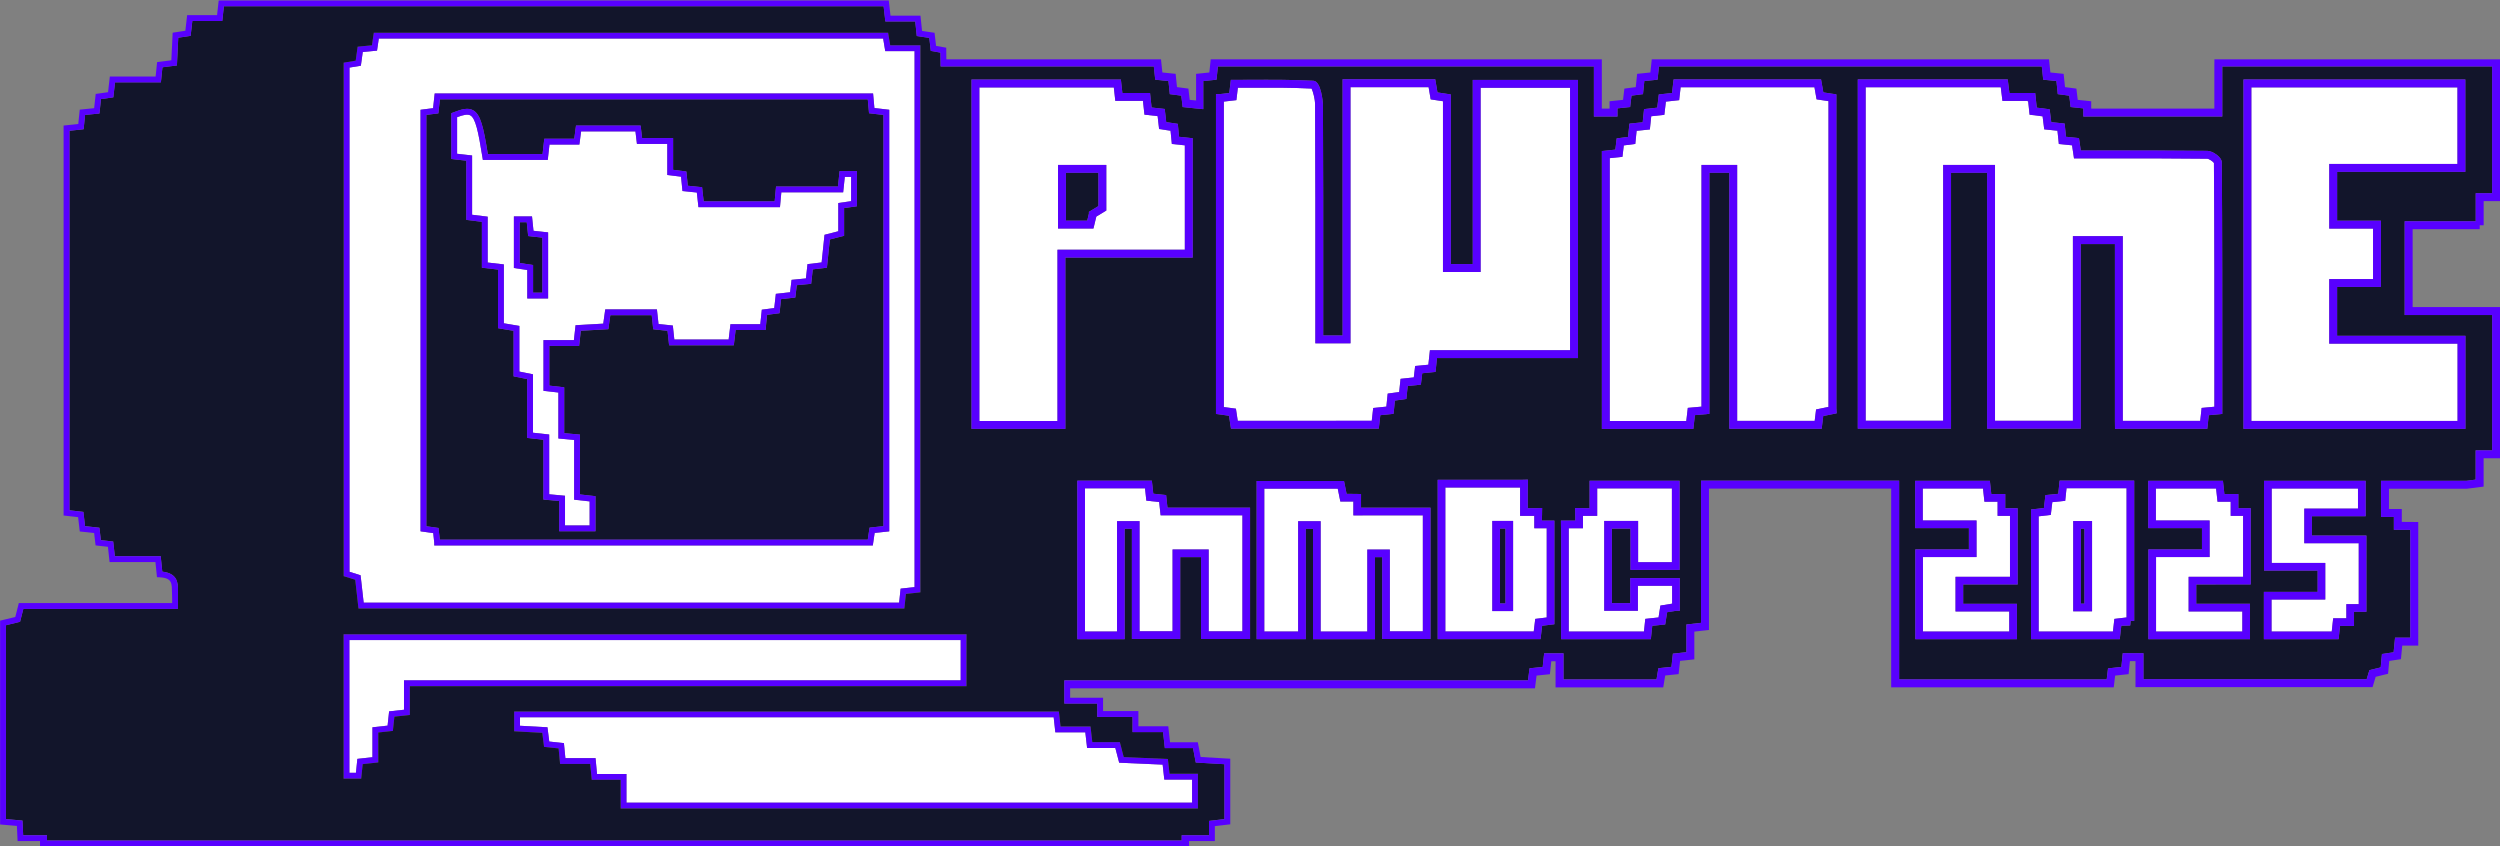 <?xml version="1.0" encoding="utf-8"?>
<!-- Generator: Adobe Illustrator 25.0.0, SVG Export Plug-In . SVG Version: 6.00 Build 0)  -->
<svg version="1.1" id="Calque_1" xmlns="http://www.w3.org/2000/svg" xmlns:xlink="http://www.w3.org/1999/xlink" x="0px" y="0px"
	 viewBox="0 0 1920 650.09" style="enable-background:new 0 0 1920 650.09;" xml:space="preserve">
<rect x="0" y="0" width="1920" height="650.09" fill="#808080" stroke="none"/>
<style type="text/css">
	.st0{fill:#FFFFFF;}
	.st1{fill:#5800FF;}
	.st2{fill:#12152B;}
</style>
<g>
	<path class="st0" d="M276.93,441.82l0.16,1.45c0.7,6.18,1.36,12,2.04,18.03l0.18,1.56h411.22c0.34-3.18,0.65-6.04,0.96-8.99
		l0.19-1.79l10.72-1.17V39.25h-22.53l-1.6-9.66H290.93c-0.41,2.75-0.77,5.14-1.12,7.57l-0.25,1.73l-10.96,1.07
		c-0.22,1.57-0.42,3.06-0.62,4.5l-0.84,6l-8.73,1.45v387.24c2.54,0.79,4.72,1.47,7.13,2.22L276.93,441.82z M322.96,84.3l9.64-1.23
		l1.23-11.27h336.7l1.01,11.16l11.41,1.33v323.79l-11.22,1.22l-1.42,9.64H333.51v-2.13l-0.79-7.39c-2.5-0.35-4.97-0.69-7.84-1.1
		l-1.92-0.27V84.3z"/>
	<path class="st0" d="M362.58,119.41v45.52l11.96,1.48v35.21c3.66,0.42,6.69,0.77,10.45,1.21l1.98,0.23v45.23l11.92,2.01v35.06
		c1.31,0.27,2.55,0.51,3.8,0.76l6.64,1.34v44.86c3.52,0.39,6.57,0.73,10.47,1.16l1.99,0.22v45.87l12.14,1.14v22.8h18.9v-18.46
		c-3.09-0.35-6.09-0.68-9.9-1.09l-2-0.22v-45.89c-3.48-0.33-6.36-0.59-10.07-0.93l-2.03-0.19v-35.29c-3.66-0.42-6.57-0.75-9.46-1.09
		l-1.98-0.23v-38.94h23.37l1.27-11.44l1.89-0.11c6.67-0.38,13.03-0.74,19.38-1.1l1.53-10.97h39.69l0.22,2
		c0.33,3.03,0.62,5.73,0.92,8.42l0.09,0.82l10.99,1.18l0.19,1.8c0.24,2.28,0.47,4.4,0.7,6.52l0.26,2.4h41.71l1.4-11.76h22.91
		l1.16-11.13l9.55-1.26l1.23-10.9l10.95-1.23c0.23-1.9,0.44-3.7,0.65-5.54l0.47-3.98l1.79-0.18c3.21-0.32,6.15-0.61,9.24-0.91
		c0.22-1.96,0.42-3.84,0.62-5.65l0.59-5.34l10.84-1.29l2.22-21.23l1.51-0.39c2.69-0.69,4.87-1.25,7.21-1.85l1.86-0.48v-21.69
		l9.87-1.41v-18.65h-4.85l-0.28,2.63c-0.24,2.21-0.49,4.52-0.77,7.23l-0.21,2h-47.49c-0.32,3.45-0.58,6.22-0.86,9.35l-0.19,2.04
		h-62.62l-0.22-2c-0.36-3.31-0.69-6.25-1.02-9.25l-11.02-1.13l-0.19-1.81c-0.33-3.23-0.62-6.16-0.92-9.22
		c-2.63-0.33-5.21-0.65-8.6-1.07l-1.96-0.24v-23.84h-23.3l-0.24-1.97c-0.28-2.31-0.5-4.24-0.73-6.13l-0.18-1.53H446.3l-1.34,10.13
		H422l-1.31,11.76h-49.86l-0.3-1.89c-3.28-20.53-5.4-30.07-9.29-32.29c-2.09-1.19-5.47-0.4-10.18,1.38v28.09
		c1.45,0.16,2.93,0.33,4.51,0.51L362.58,119.41z M394.67,166.2h13.92l1.13,11.05c1.79,0.2,3.56,0.39,5.4,0.59l5.84,0.64v50.77
		h-16.03v-21.85l-10.27-1.56V166.2z"/>
	<path class="st1" d="M272.81,445.22c0.64,5.65,1.25,11.02,1.87,16.58l0.62,5.53h419.24l0.22-2c0.36-3.33,0.68-6.27,0.99-9.21
		l11.12-1.22V34.77h-23.2l-1.6-9.66H287.08l-0.29,1.91c-0.44,2.89-0.8,5.36-1.15,7.76l-10.98,1.07l-0.25,1.74
		c-0.31,2.23-0.6,4.29-0.87,6.25l-0.38,2.74l-9.23,1.53v394.34l1.58,0.49C268.22,443.78,270.46,444.48,272.81,445.22z M268.41,51.91
		l8.73-1.45l0.84-6c0.2-1.44,0.4-2.93,0.62-4.5l10.96-1.07l0.25-1.73c0.35-2.42,0.71-4.81,1.12-7.57h387.33l1.6,9.66h22.53v411.64
		l-10.72,1.17l-0.19,1.79c-0.31,2.95-0.62,5.82-0.96,8.99H279.31l-0.18-1.56c-0.68-6.03-1.34-11.85-2.04-18.03l-0.16-1.45
		l-1.39-0.44c-2.4-0.76-4.59-1.44-7.13-2.22V51.91z"/>
	<path class="st2" d="M336.8,405.47l0.96,9h328.68l1.36-9.24l10.67-1.16V88.28l-11.06-1.3l-0.97-10.7H337.85l-1.18,10.79l-9.24,1.18
		v315.92c2.7,0.38,5.1,0.72,7.63,1.07L336.8,405.47z M346.58,86.96L348,86.4c6.86-2.71,11.59-3.86,15.46-1.65
		c5.64,3.21,7.84,12.78,11.2,33.58h42.03l1.31-11.76h23.04l1.34-10.13h49.63l0.65,5.49c0.16,1.33,0.31,2.67,0.49,4.14h23.81v24.36
		c3.16,0.39,5.66,0.71,8.42,1.06l1.77,0.23l0.18,1.78c0.31,3.12,0.59,6.03,0.91,9.16l10.98,1.12l0.2,1.8c0.34,3.03,0.65,5.9,1,9.06
		h54.52c0.27-2.93,0.53-5.74,0.87-9.36l0.19-2.03h47.54c0.2-1.89,0.38-3.59,0.56-5.24l0.71-6.62h13.35v27.02l-9.87,1.41v21.27
		l-5.22,1.34c-1.89,0.49-3.67,0.95-5.71,1.47l-2.27,21.69l-10.86,1.29l-0.2,1.8c-0.26,2.36-0.53,4.83-0.83,7.47l-0.2,1.8l-1.81,0.18
		c-3.17,0.31-6.1,0.59-9.24,0.9l-0.05,0.39c-0.28,2.41-0.56,4.74-0.87,7.32l-0.21,1.76l-10.92,1.23l-1.23,10.83l-9.52,1.25
		l-1.2,11.63h-22.97l-1.4,11.76h-49.71l-0.69-6.39c-0.17-1.55-0.34-3.11-0.51-4.73l-10.98-1.18l-0.48-4.4
		c-0.23-2.09-0.46-4.18-0.7-6.43h-31.77l-1.5,10.76l-1.84,0.1c-6.36,0.36-12.7,0.72-19.32,1.1l-1.3,11.67h-22.9v30.46
		c2.78,0.32,5.72,0.66,9.46,1.08l1.99,0.23v35.2c3.45,0.32,6.33,0.58,10.08,0.94l2.03,0.19v45.95c3.66,0.4,6.63,0.73,9.91,1.1
		l1.99,0.22v26.94h-27.86v-23.2l-12.14-1.14V337.7c-3.67-0.41-6.71-0.75-10.47-1.16l-1.99-0.22v-45.21l-3.04-0.61
		c-1.81-0.36-3.58-0.72-5.61-1.13l-1.79-0.36v-34.94l-11.92-2.01v-45.03c-3.51-0.41-6.56-0.76-10.45-1.2l-1.98-0.23v-35.25
		l-11.96-1.48v-45.47l-3.03-0.34c-2.3-0.26-4.38-0.49-6.5-0.74l-1.98-0.23V86.96z"/>
	<path class="st1" d="M332.72,409.42l0.79,7.39v2.13h336.81l1.42-9.64l11.22-1.22V84.29l-11.41-1.33l-1.01-11.16h-336.7l-1.23,11.27
		l-9.64,1.23v323.75l1.92,0.27C327.75,408.73,330.22,409.08,332.72,409.42z M327.44,88.24l9.24-1.18l1.18-10.79h328.59l0.97,10.7
		l11.06,1.3v315.79l-10.67,1.16l-1.36,9.24H337.77l-0.96-9l-1.73-0.24c-2.53-0.35-4.93-0.69-7.63-1.07V88.24z"/>
	<path class="st1" d="M355.07,123.07l3.03,0.34v45.47l11.96,1.48v35.25l1.98,0.23c3.89,0.45,6.93,0.8,10.45,1.2v45.03l11.92,2.01
		v34.94l1.79,0.36c2.02,0.41,3.8,0.77,5.61,1.13l3.04,0.61v45.21l1.99,0.22c3.76,0.41,6.8,0.75,10.47,1.16v45.94l12.14,1.14v23.2
		h27.86v-26.94l-1.99-0.22c-3.28-0.37-6.25-0.7-9.91-1.1v-45.95l-2.03-0.19c-3.75-0.35-6.63-0.62-10.08-0.94v-35.2l-1.99-0.23
		c-3.74-0.43-6.68-0.76-9.46-1.08v-30.46h22.9l1.3-11.67c6.62-0.38,12.96-0.74,19.32-1.1l1.84-0.1l1.5-10.76h31.77
		c0.25,2.25,0.48,4.34,0.7,6.43l0.48,4.4l10.98,1.18c0.17,1.62,0.34,3.18,0.51,4.73l0.69,6.39h49.71l1.4-11.76h22.97l1.2-11.63
		l9.52-1.25l1.23-10.83l10.92-1.23l0.21-1.76c0.31-2.58,0.59-4.91,0.87-7.32l0.05-0.39c3.13-0.31,6.07-0.6,9.24-0.9l1.81-0.18
		l0.2-1.8c0.3-2.63,0.57-5.1,0.83-7.47l0.2-1.8l10.86-1.29l2.27-21.69c2.04-0.52,3.82-0.98,5.71-1.47l5.22-1.34V159.8l9.87-1.41
		v-27.02H644.8l-0.71,6.62c-0.18,1.65-0.36,3.36-0.56,5.24h-47.54l-0.19,2.03c-0.34,3.62-0.6,6.43-0.87,9.36H540.4
		c-0.35-3.16-0.66-6.03-1-9.06l-0.2-1.8l-10.98-1.12c-0.32-3.13-0.61-6.05-0.91-9.16l-0.18-1.78l-1.77-0.23
		c-2.76-0.35-5.25-0.66-8.42-1.06v-24.36h-23.81c-0.18-1.48-0.33-2.82-0.49-4.14l-0.65-5.49h-49.63l-1.34,10.13H418l-1.31,11.76
		h-42.03c-3.36-20.81-5.56-30.37-11.2-33.58c-3.87-2.2-8.59-1.06-15.46,1.65l-1.42,0.56v35.15l1.98,0.23
		C350.69,122.58,352.76,122.81,355.07,123.07z M351.06,90.02c4.71-1.78,8.09-2.57,10.18-1.38c3.89,2.22,6.01,11.75,9.29,32.29
		l0.3,1.89h49.86l1.31-11.76h22.96l1.34-10.13h41.72l0.18,1.53c0.22,1.9,0.45,3.82,0.73,6.13l0.24,1.97h23.3v23.84l1.96,0.24
		c3.39,0.42,5.96,0.74,8.6,1.07c0.3,3.05,0.59,5.99,0.92,9.22l0.19,1.81l11.02,1.13c0.33,3.01,0.66,5.94,1.02,9.25l0.22,2h62.62
		l0.19-2.04c0.28-3.13,0.54-5.91,0.86-9.35h47.49l0.21-2c0.29-2.71,0.53-5.02,0.77-7.23l0.28-2.63h4.85v18.65l-9.87,1.41v21.69
		l-1.86,0.48c-2.34,0.6-4.52,1.16-7.21,1.85l-1.51,0.39l-2.22,21.23l-10.84,1.29l-0.59,5.34c-0.2,1.81-0.41,3.69-0.62,5.65
		c-3.09,0.3-6.02,0.59-9.24,0.91l-1.79,0.18l-0.47,3.98c-0.22,1.85-0.43,3.64-0.65,5.54l-10.95,1.23l-1.23,10.9l-9.55,1.26
		l-1.16,11.13h-22.91l-1.4,11.76h-41.71l-0.26-2.4c-0.23-2.11-0.46-4.24-0.7-6.52l-0.19-1.8l-10.99-1.18l-0.09-0.82
		c-0.3-2.69-0.59-5.39-0.92-8.42l-0.22-2h-39.69l-1.53,10.97c-6.35,0.36-12.7,0.72-19.38,1.1l-1.89,0.11l-1.27,11.44h-23.37v38.94
		l1.98,0.23c2.9,0.33,5.8,0.67,9.46,1.09v35.29l2.03,0.19c3.72,0.34,6.6,0.61,10.07,0.93v45.89l2,0.22c3.81,0.41,6.81,0.74,9.9,1.09
		v18.46h-18.9v-22.8l-12.14-1.14V333.7l-1.99-0.22c-3.9-0.44-6.95-0.77-10.47-1.16v-44.86l-6.64-1.34c-1.25-0.25-2.49-0.5-3.8-0.76
		v-35.06l-11.92-2.01v-45.23l-1.98-0.23c-3.76-0.44-6.79-0.79-10.45-1.21V166.4l-11.96-1.48v-45.52l-7.01-0.79
		c-1.58-0.18-3.05-0.34-4.51-0.51V90.02z"/>
	<path class="st2" d="M409.41,224.76h7.07v-42.28l-1.85-0.2c-2.46-0.27-4.79-0.52-7.21-0.79l-1.8-0.2l-1.09-10.62h-5.4v31.31
		l10.27,1.56V224.76z"/>
	<path class="st1" d="M404.93,229.24h16.03v-50.77l-5.84-0.64c-1.84-0.2-3.61-0.39-5.4-0.59l-1.13-11.05h-13.92v39.63l10.27,1.56
		V229.24z M399.14,201.99v-31.31h5.4l1.09,10.62l1.8,0.2c2.42,0.27,4.75,0.52,7.21,0.79l1.85,0.2v42.28h-7.07v-21.22L399.14,201.99z
		"/>
	<path class="st0" d="M810.27,560.43c-0.39-3.57-0.72-6.52-1.05-9.56H399.35v6.52l21.1,1.16l1.38,10.96c1.92,0.2,3.76,0.4,5.55,0.59
		l5.71,0.61l1.12,11.53h23.15l0.32,3.36c0.31,3.17,0.56,5.76,0.84,8.82h22.59v22.04h434.41v-17.74h-21.34l-0.22-1.99
		c-0.4-3.6-0.73-6.56-1.05-9.5l-33.39-1.46l-2.95-11.3h-21.69l-0.22-1.99c-0.41-3.62-0.75-6.61-1.15-10.04h-23.02L810.27,560.43z"/>
	<path class="st0" d="M268.34,593.52h5.02l1.09-10.72l11.59-1.27v-22.99l11.62-1.27l1.18-10.96l1.79-0.2
		c3.24-0.35,6.18-0.67,9.64-1.04v-22.57H737.8v-30.93H268.34V593.52z"/>
	<path class="st1" d="M742.27,487.11H263.86V598h13.54l1.13-11.14l11.98-1.31v-22.99l11.21-1.22l1.18-10.96
		c3.15-0.34,6.15-0.66,9.83-1.05l2.01-0.22V527h427.53V487.11z M737.8,522.52H310.27v22.57c-3.46,0.37-6.4,0.68-9.64,1.04l-1.79,0.2
		l-1.18,10.96l-11.62,1.27v22.99l-11.59,1.27l-1.09,10.72h-5.02V491.59H737.8V522.52z"/>
	<path class="st1" d="M813.45,548.39l-0.22-1.99H394.87v15.23l21.6,1.19l1.35,10.77l1.76,0.19c2.57,0.28,4.98,0.53,7.32,0.78
		l2.08,0.22l1.16,11.94h23.15c0.34,3.52,0.61,6.39,0.97,10.14l0.19,2.03h22.19v22.04h443.37v-26.69H898.2
		c-0.38-3.46-0.71-6.37-1.04-9.41l-0.22-1.91l-33.91-1.49l-2.99-11.45h-21.14c-0.39-3.42-0.73-6.41-1.16-10.05l-0.23-1.98h-23
		C814.13,554.51,813.81,551.57,813.45,548.39z M834.67,572.47l0.22,1.99h21.69l2.95,11.3l33.39,1.46c0.32,2.94,0.65,5.9,1.05,9.5
		l0.22,1.99h21.34v17.74H481.12v-22.04h-22.59c-0.29-3.06-0.54-5.65-0.84-8.82l-0.32-3.36h-23.15l-1.12-11.53l-5.71-0.61
		c-1.79-0.19-3.63-0.38-5.55-0.59l-1.38-10.96l-21.1-1.16v-6.52h409.87c0.34,3.03,0.66,5.98,1.05,9.56l0.22,2h23.02
		C833.91,565.86,834.26,568.86,834.67,572.47z"/>
	<rect x="1598.11" y="406.04" class="st2" width="2.71" height="57.55"/>
	<path class="st0" d="M1395.12,76.31l-1.63-9.27h-102.76l-1.14,9.9l-10.19,1.11l-1.19,10.13l-10.06,1.11l-1.06,10.14l-10.17,1.05
		c-0.28,2.7-0.53,5.16-0.78,7.66l-0.24,2.4l-8.83,1.15l-1.04,8.75l-9.75,1.03v201.88h58.78l1.16-10.1l10.51-0.95V126.67h27.42
		v196.57h59.52l1.07-8.79l9.52-1.94V77.69c-1.53-0.23-2.99-0.45-4.44-0.67L1395.12,76.31z"/>
	<polygon class="st0" points="1887.32,125.92 1887.32,67.11 1729.05,67.11 1729.05,323.29 1887.4,323.29 1887.4,263.94 
		1788.84,263.94 1788.84,214.3 1822.49,214.3 1822.49,175.55 1788.85,175.55 1788.85,125.92 	"/>
	<path class="st0" d="M1137.14,208.88h-28.94V77.75l-9.44-1.43l-1.6-9.37h-59.97v196.73h-27.02l0.01-40.91
		c0.02-46.82,0.04-95.23-0.21-142.69c-0.03-3.95-1.62-9.99-2.68-12.06c-15.44-0.79-31.2-0.73-46.46-0.66
		c-3.38,0.01-6.77,0.03-10.15,0.03c-0.17,1.4-0.32,2.75-0.48,4.05l-0.65,5.47l-9.62,1.11v234.59l9.26,1.25l1.4,9.29h102.91
		l1.09-9.81l10.12-1.06c0.28-2.74,0.53-5.18,0.77-7.62l0.24-2.38l2.37-0.33c2.36-0.32,4.42-0.61,6.45-0.89l1.07-10.13l2.44-0.26
		c2.73-0.28,5.21-0.55,7.73-0.82l1.03-8.77l2.44-0.23c2.67-0.26,5.14-0.5,7.71-0.75l1.2-11.17h107.61V67.44h-68.66V208.88z"/>
	<path class="st0" d="M909.95,111.62l-9.97-1.05l-1-10.16l-8.79-1.32l-1.14-9.91l-10.11-1.12l-1.15-10.58h-21.23l-1.14-10.32H752.16
		v256.16h59.98V191.77h97.81V111.62z M849.65,161.68l-7.68,4.66c-0.5,2.09-1.04,4.34-1.65,6.85l-0.56,2.32l-2.39,0h-24.81v-48.86
		h37.09V161.68z"/>
	<path class="st0" d="M1700.65,287.95c0.01-53.43,0.02-108.66-0.35-162.81c-0.7-1.11-3.82-3.21-5.12-3.22
		c-26.31-0.33-53-0.3-78.82-0.28l-23.52,0.01l-0.39-2.58c-0.47-3.15-0.82-5.42-1.12-7.46c-2.7-0.28-5.18-0.53-7.69-0.78l-2.46-0.25
		l-1.06-10.18c-2.69-0.27-5.18-0.53-7.76-0.8l-2.39-0.25l-1.26-10l-10-1.26l-0.25-2.39c-0.28-2.67-0.53-5.05-0.81-7.68l-0.65-0.51
		h-19.12l-1.29-10.47h-103.75v256.1h59.49V126.67h39.84v196.48h59.82V181.37h38.33v141.88h59.44l1.08-9.97l9.8-0.92L1700.65,287.95z
		"/>
	<path class="st2" d="M1901.35,169.94v-21.56h12.62v-92.3v-1.74v-3.28h-207.25v38.46h-94.73h-5.94h-6.07v-6.09v-0.2l-9.75-1.03
		l-1.04-8.75l-8.83-1.15l-0.24-2.4c-0.25-2.5-0.5-4.95-0.78-7.66l-10.17-1.05l-1.06-10.14h-186.54h-3.37h-104.12l-1.06,10.14
		l-10.17,1.05c-0.28,2.7-0.53,5.16-0.78,7.66l-0.24,2.4l-8.83,1.15l-1.04,8.75l-9.75,1.03v0.2v6.09h-6.07h-5.94h-6.09V51.06h-181.27
		h-98.04h-9.45l-1.06,10.14l-10.17,1.05v21.56l-4.04-0.38h-0.17l-1.3-0.14l-0.01,0l-10.34-1.09l-1.04-8.75l-8.83-1.15l-0.24-2.4
		c-0.25-2.5-0.5-4.95-0.78-7.66l-10.17-1.05l-1.06-10.14H735.34h-8.35h-4.6l-0.06-5.49l0,0l-0.05-5.16l-7.43-1.31l-0.22-1.93
		c-0.36-3.1-0.63-5.46-0.93-8.06l-0.84-0.13c-2.22-0.33-4.55-0.68-7.07-1.06l-1.71-0.26l-1.17-11.16h-22.97l-0.22-1.99
		c-0.39-3.51-0.72-6.4-1.07-9.43l-0.03-0.26H171.97l-1.26,11.3h-22.99l-0.17,1.53c-0.32,2.78-0.61,5.33-0.93,8.19l-0.19,1.71
		l-2.24,0.33c-2.19,0.33-4.48,0.67-7.27,1.09l-1.03,21.3l-6.8,0.86c-1.4,0.18-2.82,0.36-4.32,0.55l-0.32,3.1
		c-0.2,1.97-0.42,4.07-0.66,6.46l-0.2,2.01H88.35l-1.31,11.5l-9.47,1.34l-0.28,2.54c-0.23,2.14-0.48,4.37-0.73,6.73l-0.19,1.81
		l-5.59,0.56c-1.8,0.18-3.59,0.36-5.44,0.55l-1.12,10.97l-10.88,1.19v291.46c2.77,0.32,5.63,0.65,8.94,1.02l1.77,0.2l0.2,1.77
		c0.32,2.84,0.66,5.75,1.06,9.19l11.02,1.21l1.13,9.52l9.49,1.08l0.28,2.51c0.31,2.83,0.61,5.56,0.96,8.74h35.23l1.22,11.88
		c11.47,1.26,12.2,8.4,12.03,14.85l0,0v13.76h-4.45H17.93l-2.52,9.9l-1.31,0.32c-3.07,0.74-6.15,1.5-9.54,2.33v148.9l1.29,0.11
		c3.1,0.27,6.12,0.53,9.47,0.83l1.95,0.17l0.53,11.27h6.74h7.07h4.48v4.02h871.45v-4.02h4.48h3.52h12.99v-11.01l11.85-1.38v-42.18
		l-5.08-0.29c-4.98-0.29-9.96-0.57-15.22-0.89l-1.74-0.1l-2.1-11.09h-21.65l-0.22-1.99c-0.42-3.83-0.76-6.85-1.14-10.29H869.8
		v-11.67h-27.12v-10.24H817.4v-5.87v-7.74v-4.19h2.96h7.66h3.06h13.85h328.56l1.19-9.29l2.41-0.24c2.59-0.26,5.07-0.51,7.69-0.78
		c0.26-2.44,0.51-4.87,0.8-7.54l0.32-2.96h14.88v20.06h71.42l1.41-8.6l3.22-0.33c2.29-0.24,4.5-0.46,6.82-0.71l1.12-10.14
		l10.38-1.11v-21.29l2.71-0.31c3.09-0.35,5.67-0.64,8.54-0.96V369.17h152.14v152.61h159.39c0.12-1.02,0.24-2.03,0.37-3.1l0.63-5.36
		l10.26-1.11l1.06-10.55h15.91v19.98h171.43l2.1-6.96l8.68-2.12c0.23-2.39,0.47-4.96,0.73-7.89l0.22-2.38l8.97-1.36l1.09-11.19
		h11.72v-82.79l-6.67-0.05v0.02l-5.96-0.03v-5.93v-3.94h-3.93h-5.94v-5.94v-21.84h65.7l6.99-0.89v-22.49h12.66V241.94h-67.18v-72.01
		H1901.35z M746.1,61.1h114.74l1.14,10.32h21.25l1.2,11.15l10.08,1.11l1.16,10.1l8.88,1.33l0.97,9.94l10.49,1.11v91.68h-97.81
		v131.54l-3.03,0.01H746.1V61.1z M263.93,48.12l9.23-1.53l0.38-2.74c0.27-1.96,0.56-4.02,0.87-6.25l0.25-1.74l10.98-1.07
		c0.35-2.4,0.72-4.86,1.15-7.76l0.29-1.91h394.99l1.6,9.66h23.2v420.14l-11.12,1.22c-0.31,2.94-0.63,5.87-0.99,9.21l-0.22,2H275.3
		l-0.62-5.53c-0.63-5.56-1.23-10.93-1.87-16.58c-2.35-0.74-4.59-1.43-7.3-2.27l-1.58-0.49V48.12z M314.75,549.11l-2.01,0.22
		c-3.68,0.39-6.68,0.71-9.83,1.05l-1.18,10.96l-11.21,1.22v22.99l-11.98,1.31L277.41,598h-13.54V487.11h478.41V527H314.75V549.11z
		 M837.51,557.95l0.23,1.98c0.42,3.64,0.77,6.63,1.16,10.05h21.14l2.99,11.45l33.91,1.49l0.22,1.91c0.33,3.04,0.65,5.95,1.04,9.41
		h21.81v26.69H476.64v-22.04h-22.19l-0.19-2.03c-0.35-3.76-0.63-6.63-0.97-10.14h-23.15l-1.16-11.94l-2.08-0.22
		c-2.34-0.25-4.76-0.5-7.32-0.78l-1.76-0.19l-1.35-10.77l-21.6-1.19V546.4h418.36l0.22,1.99c0.35,3.18,0.68,6.12,1.06,9.56H837.51z
		 M960.05,490.73h-37.67v-62.86h-15.97v62.81h-37.13v-84.55h-5.53v84.75h-36.39V369.16h57.27l1.09,10c2,0.22,4,0.43,6.15,0.66
		l3.71,0.39l0.25,2.37c0.26,2.41,0.5,4.74,0.78,7.3h63.43V490.73z M1098.62,490.73h-37.11v-62.83h-5.54v63h-47.58v-84.76h-5.54
		v84.73h-37.76V369.4h67.11l1.99,9.86l11.09,0.13l-0.02,5.89v4.63h53.35V490.73z M1102.48,285.64l-2.45,0.25
		c-2.67,0.27-5.16,0.52-7.75,0.77l-1.04,8.72l-2.4,0.26c-2.6,0.28-5.08,0.54-7.71,0.82l-1.05,9.95l-2.34,0.33
		c-2.13,0.3-4.18,0.59-6.45,0.9c-0.18,1.8-0.37,3.66-0.58,5.67l-0.46,4.49l-10.17,1.06l-1.16,10.35H945.37l-1.5-9.95l-10.01-1.35
		V72.29h2.87l7.35-0.85l0.08-0.7c0.25-2.11,0.51-4.32,0.8-6.74l0.32-2.67h2.69c4.27,0,8.54-0.02,12.81-0.04
		c15.7-0.07,31.94-0.13,47.91,0.73c6.21,0.35,7.33,17.85,7.33,18.02c0.25,47.48,0.23,95.9,0.21,142.73l-0.01,34.84h14.89V60.89
		h71.15l1.73,10.09l10.27,1.56v130.28h16.81V61.37h80.79v213.62h-108.23L1102.48,285.64z M1193.77,405.55v12.32v61.55l-9.41,1.16
		c-0.3,2.48-0.59,4.92-0.91,7.67l-0.31,2.6h-79V368.51h63.45l5.89-0.14l-0.07,5.89h-0.09v16.06h5.16l5.89-0.16l-0.09,5.89h-0.06
		v3.79l9.55,0.01V405.55z M1290.09,469.07h-2.72l-7.01,1.12c-0.35,2.25-0.7,4.54-1.12,7.16l-0.35,2.23l-4.47,0.47
		c-1.77,0.19-3.58,0.38-5.47,0.58l-1.08,10.27h-68.94v-85.35h-0.08l-0.06-5.71l5.89,0v0h5.18v-3.79h-0.07l-0.1-5.89l5.89,0.08v0.07
		h5.21V369.2h69.14v68.45h-37.72v-31.66h-14.27v57.22h14.1V444h38.06V469.07z M1400.24,319.52l-1.19,9.78h-70.96V132.73h-15.29
		v185.09l-11.11,1.01l-1.21,10.57h-70.26V116l10.36-1.09l1.02-8.63l8.74-1.14c0.25-2.44,0.5-4.93,0.8-7.74l0.26-2.45l10.17-1.05
		l1.06-10.1l10.12-1.12l1.19-10.13l10.18-1.12l1.2-10.46h113.25l1.76,9.99l0.39,0.06c2.24,0.34,4.49,0.68,7.03,1.07l2.57,0.4v241.24
		l0.25,3.69L1400.24,319.52z M1549.55,448.85l-3.24,0l-38.59,0.01v2.91v11.93h41.25v27.2h-3.26h-74.77v-67.03v-1.93h36.55h4.61
		v-16.34h-41.28v-36.33v-0.01h57.4l0.48,4.47c0.19,1.73,0.38,3.57,0.61,5.7h10.72v10.87h9.52L1549.55,448.85z M1639.08,476.81h-2.76
		l-0.29,3.55l-6.87,0.24l-1.18,10.3h-64.25h-3.91v-99.6l9.9-1.16l1.18-9.91l9.83-0.98l1.06-10.17h4.71h52.58V476.81z
		 M1627.28,329.32l-2.96,0.04l-0.06-6.11V187.43h-26.2v141.78h-71.95V132.73h-27.71V329.2h-71.62V60.97h115.18l1.29,10.47h19.79
		l0.29,2.71c0.34,3.16,0.62,5.77,0.91,8.53l9.9,1.26l1.24,9.89c2.51,0.26,5.01,0.52,7.81,0.8l2.46,0.25l1.06,10.17
		c2.41,0.24,4.86,0.5,7.6,0.78l2.35,0.24l0.34,2.33c0.32,2.13,0.63,4.25,1.07,7.19l18.3-0.01c25.84-0.02,52.55-0.05,78.9,0.28
		c3.86,0.05,11.08,4.65,11.1,8.91c0.37,54.28,0.36,109.65,0.36,163.19l0,29.94l-10.37,0.98l-1.14,10.45H1627.28z M1728.57,391.24
		l-0.01,57.6l-41.83,0.01v14.84h4.26h36.99v3.17v24.03h-75.03h-3.01v-68.95h41.16v-15.34v-1h-38.12h-3.15v-36.34h3.15h54.25
		l0.48,4.47c0.19,1.73,0.38,3.57,0.62,5.7h10.72v10.87h6.71h2.8L1728.57,391.24z M1807.88,469.86v10.87h-10.72
		c-0.23,2.13-0.43,3.97-0.62,5.7l-0.48,4.47h-51.28h-6.12v-24.03v-12.31h41.28v-16.34h-34.9h-6.25v-36.99v-31.97h78.04v27.2h-41.25
		v14.84l41.83,0.01l0.01,58.54H1807.88z M1828.55,169.49v50.88h-33.65v37.5h98.55v71.48h-170.48V61.05h170.4v70.93h-98.47v37.5
		H1828.55z"/>
	<rect x="1151.96" y="405.95" class="st2" width="4.22" height="57.48"/>
	<path class="st1" d="M1904.41,176.04v-3.05h3.04v-18.5h12.62V51.06h0.01v-5.49h-219.43v3.3h-0.03v34.56h-94.57v-5.66l-10.36-1.09
		l-1.02-8.63l-8.74-1.14c-0.25-2.44-0.5-4.93-0.8-7.74l-0.26-2.45l-10.17-1.05l-0.72-6.8l-0.35-3.3h-192.06h-3.37h-109.64l-0.35,3.3
		l-0.72,6.8l-10.17,1.05l-0.26,2.45c-0.29,2.81-0.55,5.3-0.8,7.74l-8.74,1.14l-1.02,8.63l-10.36,1.09v5.66h-5.94V51.06v-2.19v-3.3
		h-187.36h-98.04h-14.97l-0.35,3.3l-0.72,6.8l-10.17,1.05v20.47l-4.89-0.52l-1.02-8.63l-8.74-1.14c-0.25-2.44-0.5-4.93-0.8-7.74
		l-0.26-2.45l-10.17-1.05l-0.72-6.8l-0.35-3.3H726.81l-0.08-7.07l-0.02-1.86l-7.8-1.37c-0.35-3.06-0.63-5.47-0.98-8.38l-0.2-1.7
		l-4.23-0.63c-1.71-0.25-3.48-0.52-5.35-0.8l-1.24-11.73h-23c-0.3-2.66-0.57-5.01-0.85-7.45l-0.48-4.23H167.96l-1.26,11.3h-22.98
		l-0.63,5.5c-0.25,2.22-0.49,4.29-0.74,6.49c-2.32,0.35-4.81,0.72-7.93,1.2l-1.81,0.28l-1.03,21.2l-3.07,0.39
		c-1.94,0.24-3.93,0.49-6.1,0.77l-1.76,0.23l-0.68,6.63c-0.15,1.4-0.3,2.87-0.46,4.45H84.35l-1.37,12.02l-9.49,1.34l-0.65,6
		c-0.17,1.59-0.35,3.23-0.54,4.94l-1.97,0.2c-2.39,0.24-4.74,0.47-7.27,0.73l-1.82,0.19l-1.12,11l-11.28,1.23V395.9l1.98,0.23
		c2.91,0.34,5.82,0.67,9.16,1.05c0.32,2.78,0.66,5.71,1.07,9.21l0.21,1.77l11.03,1.21l1.12,9.5l9.47,1.08
		c0.34,3.03,0.67,6.03,1.06,9.69l0.22,2h35.21l1.19,11.63l1.92,0.09c10.12,0.49,9.43,4.91,9.63,12.24c0.05,1.87,0.08,2.71,0.09,3.78
		v3.79H14.45l-2.71,10.66c-2.69,0.65-5.42,1.32-8.4,2.05l-3.26,0.8v156.51l5.38,0.47c2.48,0.22,4.92,0.43,7.51,0.66l0.55,11.64
		h17.21v4.48h882.46v-4.48H933v-11.5l11.85-1.38v-50.39l-9.3-0.54c-4.43-0.26-8.85-0.51-13.47-0.78l-2.15-11.31h-21.34
		c-0.4-3.61-0.73-6.63-1.15-10.3l-0.22-1.99h-22.94V546.1h-27.12v-10.24h-25.29v-7.22h3.1h2.44h351.44l1.25-9.8
		c2.54-0.26,5.04-0.51,7.76-0.79l2.47-0.25l0.26-2.47c0.26-2.52,0.52-4.92,0.79-7.49h3.29v20.06h82.7l1.5-9.11
		c2.58-0.27,5.1-0.53,7.86-0.82l2.44-0.26l1.12-10.14l10.96-1.18v-21.31c2.77-0.31,5.3-0.59,8.3-0.93l2.94-0.33V375.27h139.94
		v152.61h170.93l0.31-2.7c0.23-1.99,0.44-3.79,0.68-5.78l0.06-0.54l10.35-1.12l1-9.98h4.3v19.98h182.06l2.4-7.96l9.51-2.32
		l0.21-2.16c0.23-2.37,0.46-4.87,0.72-7.7l8.95-1.36l1.02-10.4h12.29V400.9l-12.63-0.1v-9.88h-9.86v-15.58h59.79l12.9-1.63v-21.75
		h12.66V235.84h-67.18v-59.81H1904.41z M1913.98,241.94v103.92h-12.66v22.49l-6.99,0.89h-65.7v21.84v5.94h5.94h3.93v3.94v5.93
		l5.96,0.03v-0.02l6.67,0.05v82.79h-11.72l-1.09,11.19l-8.97,1.36l-0.22,2.38c-0.27,2.94-0.51,5.51-0.73,7.89l-8.68,2.12l-2.1,6.96
		h-171.43v-19.98h-15.91l-1.06,10.55l-10.26,1.11l-0.63,5.36c-0.13,1.07-0.25,2.08-0.37,3.1h-159.39V369.17H1306.4v109.19
		c-2.87,0.32-5.45,0.61-8.54,0.96l-2.71,0.31v21.29l-10.38,1.11l-1.12,10.14c-2.32,0.24-4.53,0.47-6.82,0.71l-3.22,0.33l-1.41,8.6
		h-71.42v-20.06h-14.88l-0.32,2.96c-0.29,2.67-0.54,5.09-0.8,7.54c-2.62,0.27-5.1,0.52-7.69,0.78l-2.41,0.24l-1.19,9.29H844.93
		h-13.85h-3.06h-7.66h-2.96v4.19v7.74v5.87h25.29v10.24h27.12v11.67h23.41c0.39,3.44,0.72,6.46,1.14,10.29l0.22,1.99h21.65
		l2.1,11.09l1.74,0.1c5.26,0.31,10.24,0.6,15.22,0.89l5.08,0.29v42.18l-11.85,1.38v11.01h-12.99h-3.52h-4.48v4.02H36.08v-4.02H31.6
		h-7.07H17.8l-0.53-11.27l-1.95-0.17c-3.35-0.3-6.37-0.56-9.47-0.83l-1.29-0.11v-148.9c3.4-0.83,6.48-1.59,9.54-2.33l1.31-0.32
		l2.52-9.9h114.3h4.45v-13.76l0,0c0.17-6.46-0.56-13.6-12.03-14.85l-1.22-11.88H88.2c-0.35-3.19-0.65-5.92-0.96-8.74l-0.28-2.51
		l-9.49-1.08l-1.13-9.52l-11.02-1.21c-0.4-3.44-0.74-6.35-1.06-9.19l-0.2-1.77l-1.77-0.2c-3.31-0.37-6.17-0.7-8.94-1.02V100.45
		l10.88-1.19l1.12-10.97c1.85-0.19,3.64-0.37,5.44-0.55l5.59-0.56l0.19-1.81c0.25-2.36,0.49-4.59,0.73-6.73l0.28-2.54l9.47-1.34
		l1.31-11.5h35.21l0.2-2.01c0.24-2.38,0.46-4.48,0.66-6.46l0.32-3.1c1.5-0.19,2.92-0.37,4.32-0.55l6.8-0.86l1.03-21.3
		c2.79-0.42,5.08-0.76,7.27-1.09l2.24-0.33l0.19-1.71c0.32-2.87,0.61-5.41,0.93-8.19l0.17-1.53h22.99l1.26-11.3H678.6l0.03,0.26
		c0.35,3.03,0.68,5.92,1.07,9.43l0.22,1.99h22.97l1.17,11.16l1.71,0.26c2.52,0.38,4.85,0.73,7.07,1.06l0.84,0.13
		c0.31,2.6,0.58,4.96,0.93,8.06l0.22,1.93l7.43,1.31l0.05,5.16l0,0l0.06,5.49h4.6h8.35h150.81l1.06,10.14l10.17,1.05
		c0.28,2.7,0.53,5.16,0.78,7.66l0.24,2.4l8.83,1.15l1.04,8.75l10.34,1.09l0.01,0l1.3,0.14h0.17l4.04,0.38V62.25l10.17-1.05
		l1.06-10.14h9.45h98.04h181.27v38.46h6.09h5.94h6.07v-6.09v-0.2l9.75-1.03l1.04-8.75l8.83-1.15l0.24-2.4
		c0.25-2.5,0.5-4.95,0.78-7.66l10.17-1.05l1.06-10.14h104.12h3.37h186.54l1.06,10.14l10.17,1.05c0.28,2.7,0.53,5.16,0.78,7.66
		l0.24,2.4l8.83,1.15l1.04,8.75l9.75,1.03v0.2v6.09h6.07h5.94h94.73V51.06h207.25v3.28v1.74v92.3h-12.62v21.56h-54.55v72.01H1913.98
		z"/>
	<path class="st1" d="M818.21,329.38V197.84h97.81v-91.68l-10.49-1.11l-0.97-9.94l-8.88-1.33l-1.16-10.1l-10.08-1.11l-1.2-11.15
		h-21.25l-1.14-10.32H746.1v268.29h69.08L818.21,329.38z M812.14,323.33h-59.98V67.16h103.25l1.14,10.32h21.23l1.15,10.58
		l10.11,1.12l1.14,9.91l8.79,1.32l1,10.16l9.97,1.05v80.16h-97.81V323.33z"/>
	<path class="st1" d="M1893.39,131.98V61.05h-170.4v268.31h170.48v-71.48h-98.55v-37.5h33.65v-50.88h-33.63v-37.5H1893.39z
		 M1822.49,175.55v38.75h-33.65v49.63h98.56v59.35h-158.35V67.11h158.27v58.81h-98.47v49.63H1822.49z"/>
	<path class="st1" d="M1211.86,61.37h-80.79v141.45h-16.81V72.54l-10.27-1.56l-1.73-10.09h-71.15v196.73h-14.89l0.01-34.84
		c0.02-46.83,0.04-95.24-0.21-142.73c0-0.18-1.12-17.68-7.33-18.02c-15.96-0.86-32.2-0.79-47.91-0.73
		c-4.27,0.02-8.54,0.04-12.81,0.04h-2.69L944.97,64c-0.29,2.42-0.55,4.63-0.8,6.74l-0.08,0.7l-7.35,0.85h-2.87v245.62l10.01,1.35
		l1.5,9.95h113.56l1.16-10.35l10.17-1.06l0.46-4.49c0.21-2.02,0.4-3.87,0.58-5.67c2.27-0.31,4.33-0.6,6.45-0.9l2.34-0.33l1.05-9.95
		c2.63-0.28,5.11-0.54,7.71-0.82l2.4-0.26l1.04-8.72c2.59-0.25,5.08-0.5,7.75-0.77l2.45-0.25l1.15-10.65h108.23V61.37z
		 M1205.8,268.93h-107.61l-1.2,11.17c-2.57,0.26-5.04,0.5-7.71,0.75l-2.44,0.23l-1.03,8.77c-2.52,0.27-5.01,0.53-7.73,0.82
		l-2.44,0.26l-1.07,10.13c-2.03,0.28-4.09,0.57-6.45,0.89l-2.37,0.33l-0.24,2.38c-0.24,2.44-0.49,4.89-0.77,7.62l-10.12,1.06
		l-1.09,9.81H950.59l-1.4-9.29l-9.26-1.25V78.03l9.62-1.11l0.65-5.47c0.15-1.3,0.31-2.65,0.48-4.05c3.38-0.01,6.77-0.02,10.15-0.03
		c15.26-0.07,31.02-0.13,46.46,0.66c1.07,2.07,2.66,8.11,2.68,12.06c0.25,47.46,0.23,95.87,0.21,142.69l-0.01,40.91h27.02V66.95
		h59.97l1.6,9.37l9.44,1.43v131.14h28.94V67.44h68.66V268.93z"/>
	<path class="st1" d="M1410.33,72.49l-2.57-0.4c-2.54-0.39-4.79-0.73-7.03-1.07l-0.39-0.06l-1.76-9.99h-113.25l-1.2,10.46
		l-10.18,1.12l-1.19,10.13l-10.12,1.12l-1.06,10.1l-10.17,1.05l-0.26,2.45c-0.29,2.81-0.55,5.3-0.8,7.74l-8.74,1.14l-1.02,8.63
		l-10.36,1.09V329.4h70.26l1.21-10.57l11.11-1.01V132.73h15.29V329.3h70.96l1.19-9.78l10.35-2.11l-0.25-3.69V72.49z M1404.27,312.51
		l-9.52,1.94l-1.07,8.79h-59.52V126.67h-27.42v185.62l-10.51,0.95l-1.16,10.1h-58.78V121.46l9.75-1.03l1.04-8.75l8.83-1.15l0.24-2.4
		c0.25-2.5,0.5-4.95,0.78-7.66l10.17-1.05l1.06-10.14l10.06-1.11l1.19-10.13l10.19-1.11l1.14-9.9h102.76l1.63,9.27l4.71,0.71
		c1.45,0.22,2.9,0.44,4.44,0.67V312.51z"/>
	<path class="st1" d="M1696.34,318.87l10.37-0.98l0-29.94c0.01-53.55,0.02-108.91-0.36-163.19c-0.03-4.26-7.24-8.86-11.1-8.91
		c-26.34-0.33-53.06-0.3-78.9-0.28l-18.3,0.01c-0.44-2.94-0.76-5.06-1.07-7.19l-0.34-2.33l-2.35-0.24c-2.73-0.28-5.18-0.53-7.6-0.78
		l-1.06-10.17l-2.46-0.25c-2.8-0.28-5.3-0.54-7.81-0.8l-1.24-9.89l-9.9-1.26c-0.29-2.76-0.57-5.37-0.91-8.53l-0.29-2.71h-19.79
		l-1.29-10.47h-115.18V329.2h71.62V132.73h27.71v196.48h71.95V187.43h26.2v135.82l0.06,6.11l2.96-0.04h67.93L1696.34,318.87z
		 M1689.76,323.25h-59.44V181.37h-38.33v141.78h-59.82V126.67h-39.84v196.47h-59.49V67.04h103.75l1.29,10.47H1557l0.65,0.51
		c0.28,2.63,0.54,5.02,0.81,7.68l0.25,2.39l10,1.26l1.26,10l2.39,0.25c2.59,0.27,5.07,0.53,7.76,0.8l1.06,10.18l2.46,0.25
		c2.51,0.25,4.99,0.51,7.69,0.78c0.3,2.04,0.64,4.31,1.12,7.46l0.39,2.58l23.52-0.01c25.82-0.03,52.51-0.05,78.82,0.28
		c1.29,0.02,4.41,2.12,5.12,3.22c0.37,54.15,0.36,109.39,0.35,162.81l0,24.42l-9.8,0.92L1689.76,323.25z"/>
	<path class="st2" d="M836.27,164.07v-1.35l7.31-4.45v-25.55h-24.96v36.73h16.36C835.45,167.52,835.87,165.74,836.27,164.07z"/>
	<path class="st1" d="M812.56,175.51h24.81l2.39,0l0.56-2.32c0.61-2.51,1.15-4.76,1.65-6.85l7.68-4.66v-35.03h-37.09V175.51z
		 M818.62,132.72h24.96v25.55l-7.31,4.45v1.35c-0.4,1.67-0.83,3.45-1.29,5.38h-16.36V132.72z"/>
	<path class="st0" d="M1576.19,385.64l-1.17,9.8l-9.31,1.09v88.48h57.02l1.11-9.71l9.36-1.11v-99.24h-46.1l-1.01,9.66
		L1576.19,385.64z M1592.22,400.16h14.48v69.32h-14.48V400.16z"/>
	<path class="st0" d="M1534.15,385.33h-10.11l-0.29-2.62c-0.33-2.96-0.58-5.36-0.82-7.55h-46.23v24.56h41.28v28.11h-41.16v57.18
		h66.26v-15.43h-41.25v-26.61h41.83V396.2h-9.52V385.33z"/>
	<path class="st1" d="M1581.79,369.08l-1.06,10.17l-9.83,0.98l-1.18,9.91l-9.9,1.16v99.6h3.91h64.25l1.18-10.3l6.87-0.24l0.29-3.55
		h2.76V369.08h-52.58H1581.79z M1633.19,374.96v99.24l-9.36,1.11l-1.11,9.71h-57.02v-88.48l9.31-1.09l1.17-9.8l9.91-1.01l1.01-9.66
		H1633.19z"/>
	<path class="st1" d="M1540.04,379.45h-10.72c-0.23-2.13-0.43-3.97-0.61-5.7l-0.48-4.47h-57.4v0.01v36.33h41.28v16.34h-4.61h-36.55
		v1.93v67.03h74.77h3.26v-27.2h-41.25v-11.93v-2.91l38.59-0.01l3.24,0l0.01-58.54h-9.52V379.45z M1543.67,396.2v46.78h-41.83v26.61
		h41.25v15.43h-66.26v-57.18h41.16v-28.11h-41.28v-24.56h46.23c0.24,2.19,0.49,4.59,0.82,7.55l0.29,2.62h10.11v10.87H1543.67z"/>
	<path class="st0" d="M1769.68,390.59h41.25v-15.43h-66.26v57.18h41.15v28.11h-41.28v24.56h46.23c0.24-2.19,0.49-4.59,0.82-7.55
		l0.29-2.62h10.11v-10.87h9.52V417.2h-41.83V390.59z"/>
	<path class="st1" d="M1775.56,411.31v-14.84h41.25v-27.2h-78.04v31.97v36.99h6.25h34.9v16.34h-41.28v12.31v24.03h6.12h51.28
		l0.48-4.47c0.19-1.73,0.38-3.57,0.62-5.7h10.72v-10.87h9.52l-0.01-58.54L1775.56,411.31z M1811.51,463.98h-9.52v10.87h-10.11
		l-0.29,2.62c-0.33,2.96-0.58,5.36-0.82,7.55h-46.23v-24.56h41.28v-28.11h-41.15v-57.18h66.26v15.43h-41.25v26.61h41.83V463.98z"/>
	<path class="st1" d="M1606.7,400.16h-14.48v69.32h14.48V400.16z M1600.82,463.59h-2.71v-57.55h2.71V463.59z"/>
	<path class="st0" d="M1713.17,385.33h-10.11l-0.29-2.62c-0.33-2.96-0.58-5.36-0.82-7.55h-46.23v24.56H1697v28.11h-41.16v57.18
		h66.26v-15.43h-41.25v-26.61h41.83V396.2h-9.52V385.33z"/>
	<path class="st1" d="M1719.06,390.31v-10.87h-10.72c-0.23-2.13-0.43-3.97-0.62-5.7l-0.48-4.47h-54.25h-3.15v36.34h3.15h38.12v1
		v15.34h-41.16v68.95h3.01h75.03v-24.03v-3.17H1691h-4.26v-14.84l41.83-0.01l0.01-57.6l0-0.93h-2.8H1719.06z M1722.69,442.98h-41.83
		v26.61h41.25v15.43h-66.26v-57.18H1697v-28.11h-41.28v-24.56h46.23c0.24,2.19,0.49,4.59,0.82,7.55l0.29,2.62h10.11v10.87h9.52
		V442.98z"/>
	<path class="st0" d="M1232.03,400.1h26.05v31.66h25.94v-56.67h-57.36v21.11h-10.93v9.53h-10.92v79.28h57.75l1.02-9.72l2.36-0.26
		c2.75-0.3,5.32-0.57,7.82-0.83c0.33-2.1,0.62-4.01,0.92-5.93l0.5-3.21l9.01-1.45v-13.72h-26.28v19.2h-25.88V400.1z"/>
	<polygon class="st0" points="1039.38,385.29 1039.38,385.29 1039.37,385.16 1029.38,385.16 1027.39,375.29 970.98,375.29 
		970.98,484.99 996.96,484.99 996.96,400.26 1014.28,400.26 1014.28,485.01 1050.08,485.01 1050.08,422.02 1067.4,422.02 
		1067.4,484.84 1092.74,484.84 1092.74,395.81 1039.38,395.81 	"/>
	<path class="st0" d="M891.05,393.15c-0.3-2.76-0.56-5.19-0.82-7.58c-2.59-0.28-4.99-0.53-7.49-0.81l-2.35-0.26l-1.03-9.45h-46.1
		v109.94h24.61v-84.75h17.3v84.55h25.35v-62.81h27.75v62.86h25.89v-89.07h-62.83L891.05,393.15z"/>
	<path class="st0" d="M1178.33,396.2h-10.91v-21.8h-57.4v110.57h67.88c0.3-2.53,0.58-4.88,0.88-7.37l0.28-2.29l8.81-1.09v-68.5
		h-9.55V396.2z M1162.07,469.32h-15.99v-69.26h15.99V469.32z"/>
	<path class="st1" d="M1045.27,385.29l0.02-5.89l-11.09-0.13l-1.99-9.86h-67.11v121.47h37.76v-84.73h5.54v84.76h47.58v-63h5.54
		v62.83h37.11V389.92h-53.35V385.29z M1092.74,395.81v89.04h-25.34v-62.83h-17.32v63h-35.81v-84.76h-17.31v84.73h-25.98v-109.7h56.4
		l1.99,9.86h10l0.01,0.13h0v10.52H1092.74z"/>
	<path class="st1" d="M1184.22,396.04h0.06l0.09-5.89l-5.89,0.16h-5.16v-16.06h0.09l0.07-5.89l-5.89,0.14h-63.45v122.35h79l0.31-2.6
		c0.33-2.75,0.62-5.19,0.91-7.67l9.41-1.16v-61.55v-12.32v-5.71l-9.55-0.01V396.04z M1187.88,405.72v68.5l-8.81,1.09l-0.28,2.29
		c-0.3,2.49-0.58,4.83-0.88,7.37h-67.88V374.4h57.4v21.8h10.91v9.52H1187.88z"/>
	<path class="st1" d="M1252.03,463.2h-14.1v-57.22h14.27v31.66h37.72V369.2h-69.14v21.11h-5.21v-0.07l-5.89-0.08l0.1,5.89h0.07v3.79
		h-5.18v0l-5.89,0l0.06,5.71h0.08v85.35h68.94l1.08-10.27c1.88-0.2,3.69-0.39,5.47-0.58l4.47-0.47l0.35-2.23
		c0.42-2.63,0.77-4.91,1.12-7.16l7.01-1.12h2.72V444h-38.06V463.2z M1257.91,449.89h26.28v13.72l-9.01,1.45l-0.5,3.21
		c-0.3,1.93-0.59,3.84-0.92,5.93c-2.5,0.26-5.07,0.53-7.82,0.83l-2.36,0.26l-1.02,9.72h-57.75v-79.28h10.92v-9.53h10.93v-21.11
		h57.36v56.67h-25.94V400.1h-26.05v68.99h25.88V449.89z"/>
	<path class="st1" d="M895.84,382.58l-0.25-2.37l-3.71-0.39c-2.15-0.23-4.15-0.44-6.15-0.66l-1.09-10h-57.27v121.72h36.39v-84.75
		h5.53v84.55h37.13v-62.81h15.97v62.86h37.67V389.88h-63.43C896.34,387.32,896.1,384.99,895.84,382.58z M954.17,484.84h-25.89
		v-62.86h-27.75v62.81h-25.35v-84.55h-17.3v84.75h-24.61V375.05h46.1l1.03,9.45l2.35,0.26c2.5,0.27,4.9,0.53,7.49,0.81
		c0.25,2.4,0.52,4.82,0.82,7.58l0.29,2.62h62.83V484.84z"/>
	<path class="st1" d="M1146.07,469.32h15.99v-69.26h-15.99V469.32z M1151.96,405.95h4.22v57.48h-4.22V405.95z"/>
</g>
</svg>

